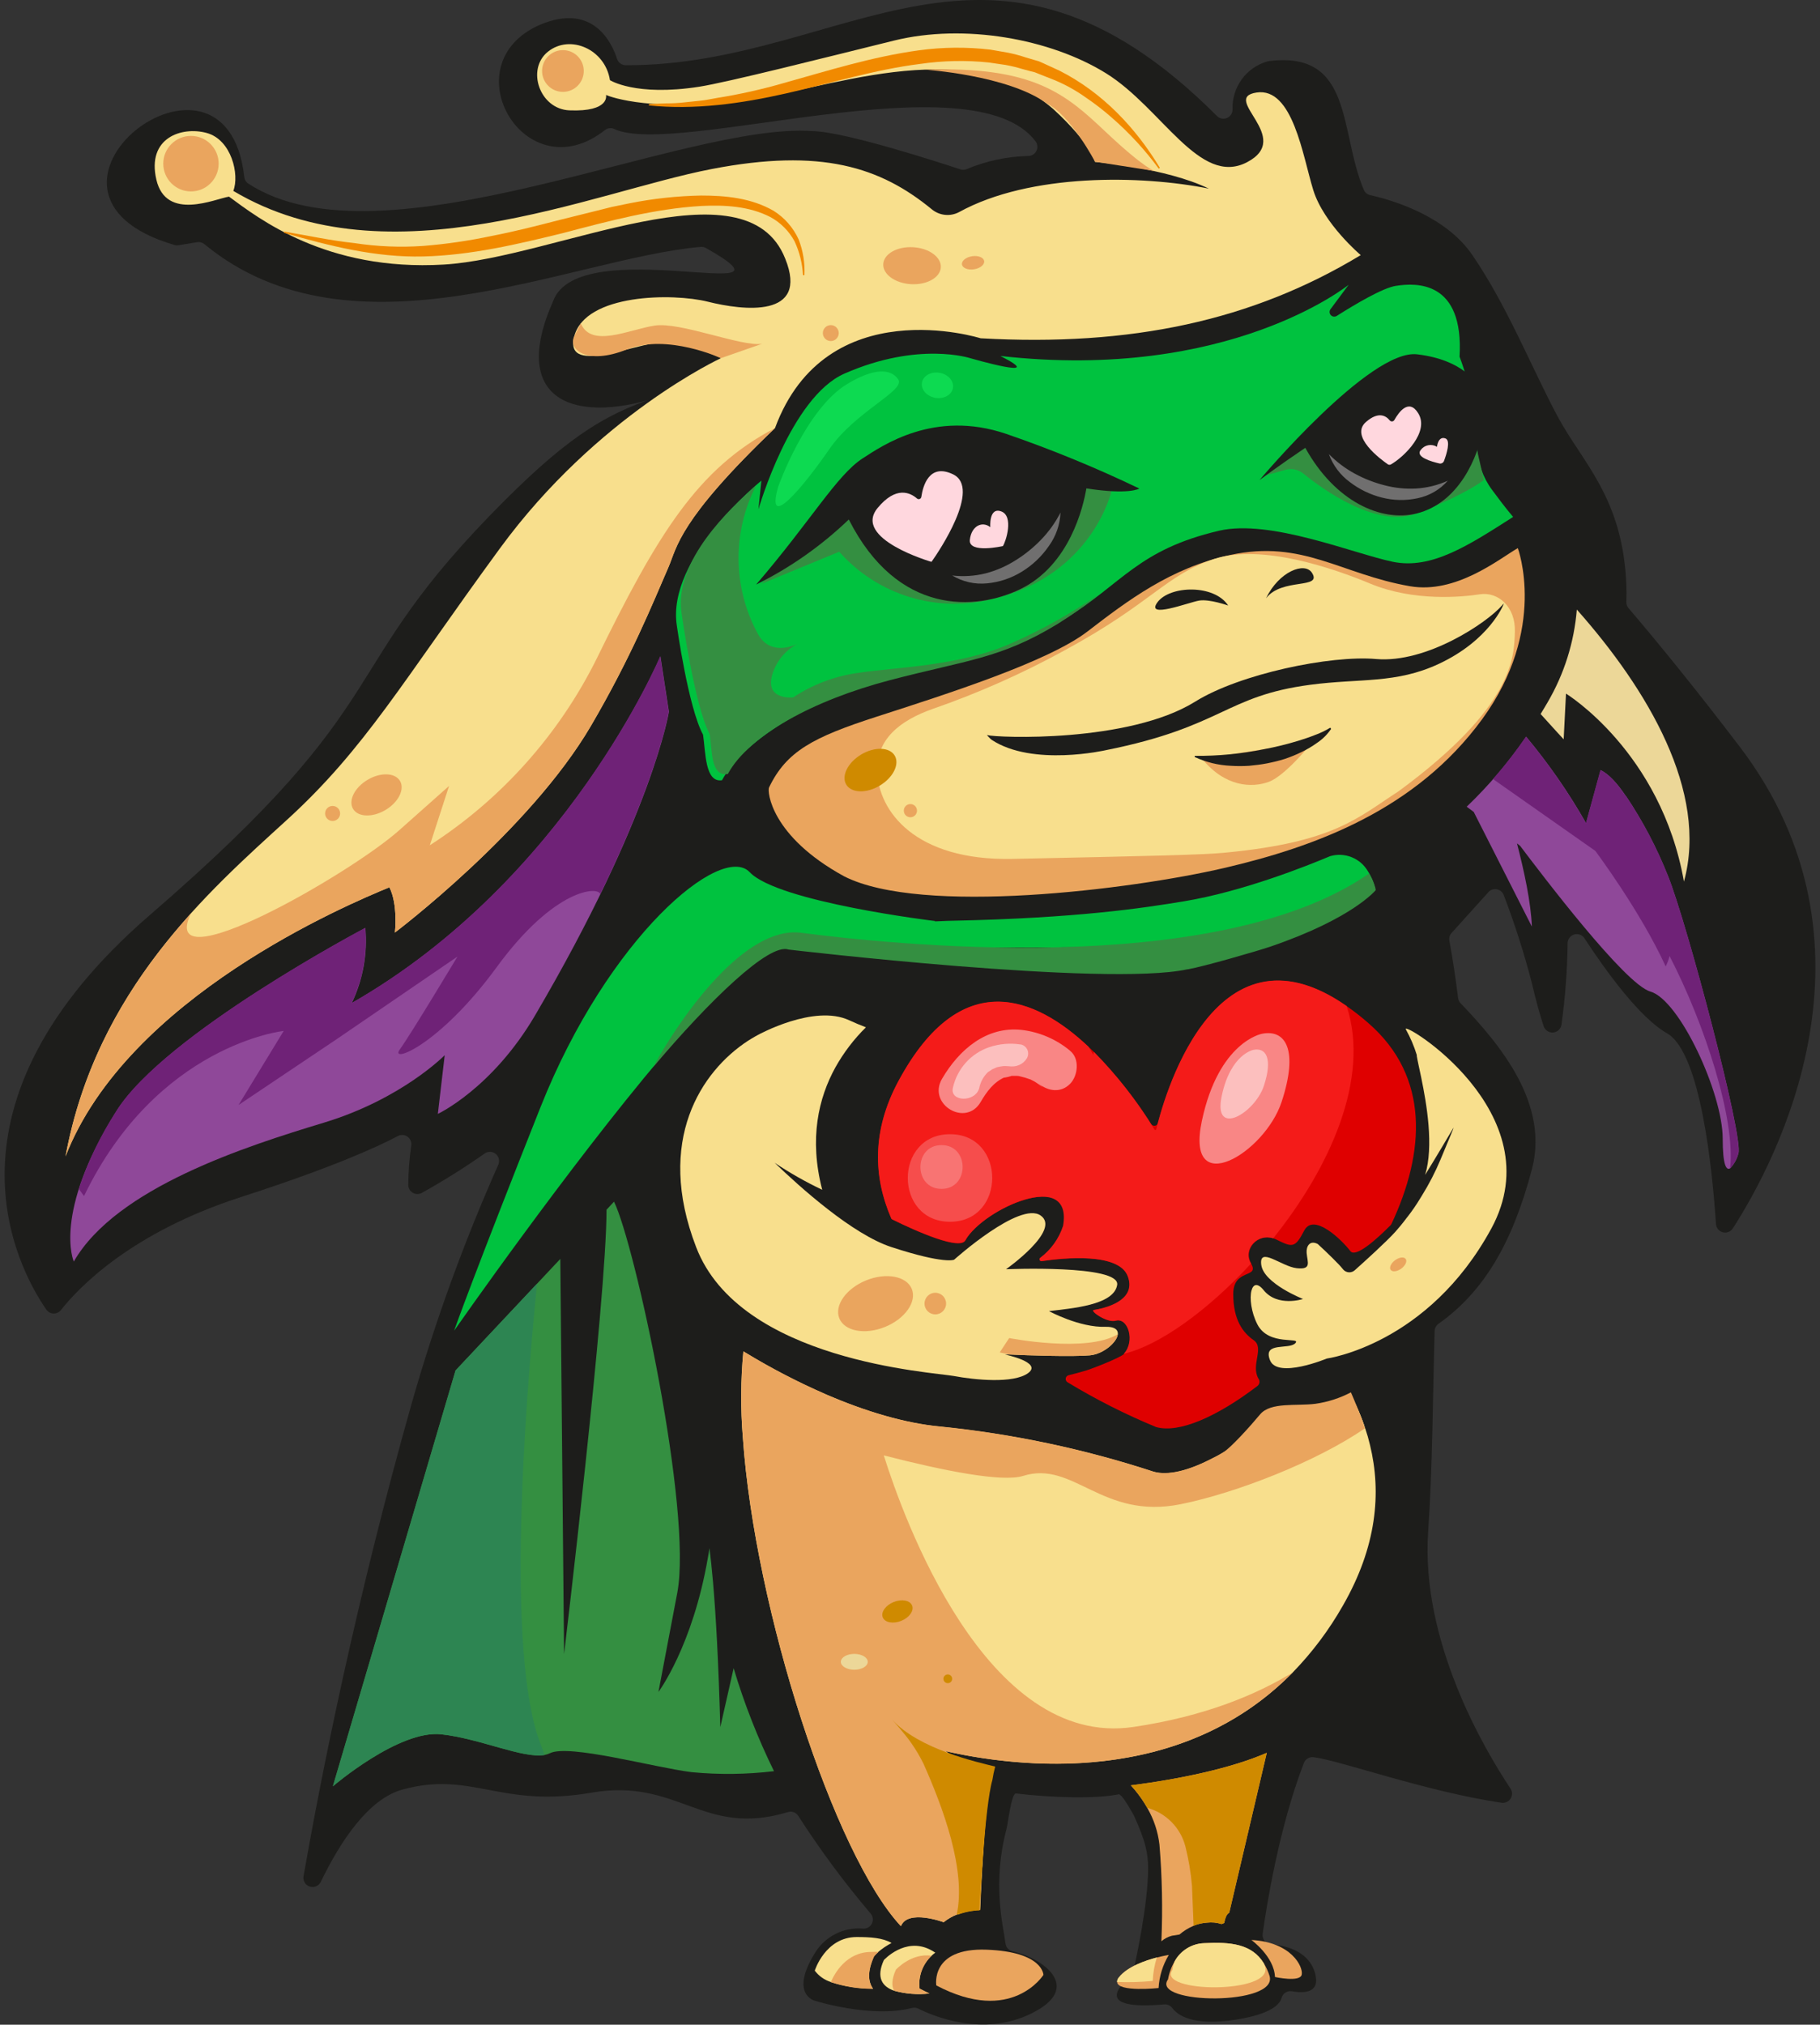 <svg width="196" height="218" viewBox="0 0 196 218" fill="none" xmlns="http://www.w3.org/2000/svg">
<rect x="0" y="0" width="196" height="218" fill="#333333" stroke="none"/>
<g clip-path="url(#clip0_10_432)">
<path d="M187.342 80.379C182.797 74.417 178.817 69.506 175.378 65.476C175.218 65.293 175.135 65.055 175.147 64.812C175.166 64.183 175.166 63.603 175.147 63.072C174.808 53.571 170.404 49.838 167.694 44.748C164.984 39.657 162.274 32.87 158.548 27.441C155.828 23.482 150.592 21.69 147.557 21.007C147.408 20.976 147.268 20.91 147.15 20.813C147.032 20.716 146.939 20.592 146.88 20.451C144.202 14.206 145.797 5.449 136.665 6.575C136.609 6.582 136.554 6.593 136.5 6.608C135.388 6.923 134.414 7.602 133.731 8.537C133.049 9.471 132.699 10.607 132.736 11.764C132.743 11.962 132.689 12.157 132.583 12.324C132.478 12.49 132.324 12.621 132.143 12.7C131.962 12.778 131.761 12.8 131.568 12.762C131.374 12.725 131.196 12.63 131.057 12.49C106.591 -12.018 91.163 7.112 67.389 7.023C67.179 7.022 66.975 6.954 66.806 6.83C66.637 6.705 66.511 6.53 66.448 6.33C65.883 4.582 63.855 0.255 58.148 2.668C48.442 6.91 56.549 20.776 65.145 14.008C65.282 13.899 65.447 13.829 65.621 13.807C65.795 13.784 65.972 13.81 66.133 13.881C72.72 17.006 104.793 6.198 111.531 15.233C111.637 15.381 111.7 15.555 111.713 15.736C111.727 15.918 111.69 16.099 111.606 16.261C111.523 16.422 111.397 16.557 111.241 16.651C111.086 16.745 110.908 16.795 110.726 16.793C108.436 16.849 106.176 17.335 104.064 18.226C103.847 18.306 103.609 18.306 103.391 18.226C101.396 17.566 90.999 14.164 87.479 14.116C73.684 13.122 41.163 29.147 26.742 19.772C26.619 19.691 26.516 19.582 26.44 19.455C26.364 19.327 26.318 19.184 26.305 19.037C24.338 1.57 -0.462 20.729 18.777 26.375C18.92 26.418 19.072 26.428 19.219 26.404L21.233 26.074C21.371 26.052 21.512 26.059 21.647 26.097C21.782 26.134 21.907 26.2 22.014 26.291C38.011 39.459 61.536 27.78 75.463 26.583C75.662 26.566 75.863 26.61 76.037 26.71C87.71 33.309 62.35 24.848 59.569 32.418C54.69 43.404 62.166 45.888 71.868 42.429C65.723 44.191 61.465 46.784 54.375 53.863C35.452 72.758 43.836 74.601 16.203 98.464C-7.599 118.999 1.9 136.537 4.987 141.001C5.075 141.128 5.191 141.232 5.327 141.306C5.463 141.38 5.614 141.42 5.769 141.424C5.923 141.428 6.076 141.396 6.216 141.33C6.356 141.264 6.478 141.165 6.572 141.043C8.454 138.649 14.1 132.71 25.971 128.878C35.635 125.763 40.556 123.529 42.857 122.313C43.017 122.229 43.198 122.191 43.378 122.203C43.559 122.215 43.732 122.277 43.88 122.381C44.028 122.485 44.145 122.628 44.218 122.793C44.29 122.959 44.316 123.142 44.292 123.321C44.089 124.726 43.98 126.144 43.968 127.563C43.965 127.736 44.008 127.906 44.092 128.057C44.175 128.207 44.297 128.333 44.445 128.422C44.593 128.511 44.761 128.559 44.933 128.562C45.105 128.566 45.275 128.523 45.426 128.44C47.753 127.145 50.012 125.729 52.192 124.198C52.368 124.074 52.58 124.011 52.796 124.019C53.011 124.027 53.218 124.106 53.385 124.242C53.551 124.379 53.669 124.566 53.719 124.776C53.77 124.986 53.751 125.207 53.664 125.405C49.98 133.688 46.878 142.219 44.382 150.936C38.265 172.551 34.557 191.357 32.685 202.023C32.647 202.256 32.693 202.496 32.816 202.698C32.939 202.9 33.131 203.051 33.355 203.124C33.58 203.197 33.824 203.187 34.042 203.095C34.26 203.004 34.438 202.837 34.543 202.626C36.656 198.257 39.676 193.671 43.365 192.676C50.818 190.64 53.867 194.712 63.691 193.016C73.101 191.389 75.688 197.884 84.863 195.104C85.064 195.042 85.28 195.048 85.478 195.12C85.676 195.192 85.845 195.327 85.959 195.504C88.323 199.18 90.927 202.694 93.756 206.024C93.883 206.17 93.964 206.35 93.989 206.542C94.014 206.734 93.983 206.93 93.898 207.104C93.813 207.278 93.679 207.423 93.512 207.521C93.345 207.619 93.153 207.665 92.96 207.655C91.927 207.56 90.887 207.761 89.963 208.233C89.038 208.705 88.265 209.429 87.733 210.322C85.023 214.734 87.733 215.413 87.733 215.413C87.733 215.413 93.812 217.336 98.197 216.2C98.433 216.136 98.684 216.161 98.903 216.271C100.291 216.973 105.824 219.414 111.108 216.77C116.805 213.942 112.147 210.766 109.028 210.092C108.836 210.046 108.662 209.942 108.53 209.795C108.398 209.648 108.314 209.463 108.289 209.267C108.021 207.278 106.84 202.777 108.397 196.918C108.525 196.447 108.92 193.044 109.414 193.1C113.371 193.572 118.066 193.694 120.508 193.185C120.842 193.308 121.364 194.156 122.056 195.372C122.094 195.438 122.131 195.518 122.164 195.589C123.312 198.144 123.642 199.435 123.642 201.16C123.642 204.997 122.362 210.879 122.028 212.354C121.976 212.571 121.853 212.765 121.68 212.905C120.692 213.692 117.69 216.483 125.373 215.813C125.541 215.798 125.711 215.826 125.865 215.896C126.019 215.965 126.153 216.073 126.253 216.209C126.78 216.935 128.403 218.198 133.127 217.449C136.792 216.869 137.832 215.851 138.025 215.092C138.09 214.859 138.24 214.658 138.446 214.53C138.651 214.402 138.897 214.355 139.135 214.399C140.462 214.635 142.259 214.593 141.596 212.373C140.881 209.988 138.302 209.446 136.867 209.337C136.734 209.326 136.605 209.287 136.488 209.224C136.37 209.161 136.266 209.075 136.183 208.97C136.1 208.866 136.039 208.745 136.004 208.616C135.968 208.487 135.96 208.353 135.978 208.22C136.392 205.251 137.728 196.791 140.42 189.815C140.499 189.611 140.644 189.44 140.831 189.328C141.019 189.216 141.238 189.17 141.455 189.198C144.306 189.537 153.424 192.869 161.71 194.104C161.894 194.13 162.082 194.103 162.252 194.026C162.422 193.949 162.567 193.826 162.67 193.67C162.773 193.514 162.829 193.332 162.833 193.146C162.838 192.959 162.789 192.775 162.693 192.615C159.795 188.265 152.996 176.689 153.801 164.901C154.271 158.124 154.304 150.224 154.497 143.301C154.503 143.148 154.544 142.998 154.617 142.864C154.691 142.73 154.795 142.615 154.92 142.528C159.875 139.021 162.919 133.695 164.98 125.876C166.815 118.886 161.686 112.589 157.296 108.022C157.15 107.87 157.056 107.676 157.028 107.466C156.76 105.34 156.445 103.224 156.087 101.278C156.061 101.13 156.068 100.979 156.11 100.835C156.152 100.691 156.226 100.559 156.327 100.448L160.265 96.084L160.34 95.994C160.46 95.883 160.606 95.804 160.764 95.763C160.922 95.722 161.087 95.72 161.246 95.758C161.404 95.796 161.551 95.873 161.673 95.982C161.795 96.09 161.888 96.227 161.945 96.381C163.127 99.472 164.135 102.627 164.965 105.831C165.436 107.871 165.878 109.38 166.245 110.501C166.317 110.713 166.458 110.894 166.645 111.015C166.833 111.136 167.055 111.19 167.277 111.168C167.499 111.146 167.707 111.05 167.867 110.894C168.028 110.739 168.131 110.534 168.16 110.313C168.563 107.415 168.783 104.495 168.819 101.57C168.818 101.357 168.886 101.149 169.012 100.978C169.138 100.806 169.316 100.68 169.52 100.619C169.723 100.557 169.941 100.562 170.141 100.634C170.341 100.706 170.513 100.841 170.63 101.018C172.931 104.539 176.563 109.564 179.532 111.26C183.164 113.343 184.411 125.994 184.797 131.786C184.811 131.994 184.889 132.192 185.022 132.352C185.154 132.513 185.334 132.627 185.535 132.679C185.736 132.731 185.949 132.719 186.142 132.643C186.336 132.567 186.5 132.432 186.613 132.258C191.393 124.844 203.57 101.688 187.342 80.379Z" fill="#1D1D1B"/>
<path d="M72.889 67.361C72.889 67.361 74.122 76.175 75.712 79.106C75.999 80.992 75.91 84.291 77.754 84.008C80.017 79.841 86.84 75.477 95.163 73.299C103.486 71.122 108.53 70.382 114.684 66.63C120.838 62.879 122.518 59.193 131.288 57.143C136.769 55.861 145.774 59.608 149.976 60.484C154.177 61.361 158.21 58.684 162.952 55.658C162.152 54.715 161.352 53.65 160.684 52.745C159.693 51.408 159.129 49.801 159.066 48.136C158.987 44.809 158.35 41.519 157.184 38.403C157.654 30.23 152.564 30.428 150.333 30.777C148.922 30.989 145.972 32.738 143.949 34.02C143.851 34.079 143.736 34.103 143.623 34.088C143.51 34.074 143.406 34.021 143.326 33.939C143.247 33.856 143.198 33.75 143.187 33.636C143.176 33.522 143.204 33.408 143.267 33.313L145.243 30.659C145.243 30.659 132.407 41.108 107.735 38.328C113.108 41.056 104.516 38.573 104.516 38.573C104.516 38.573 98.946 36.711 90.938 40.227C85.136 42.772 81.678 54.838 81.678 54.838L81.994 51.751C81.994 51.751 71.755 60.027 72.889 67.361Z" fill="#00C23F"/>
<path d="M82.817 84.791C84.699 80.883 87.555 79.38 94.396 77.169C101.957 74.728 112.858 71.259 117.116 67.988C121.374 64.717 126.056 61.14 132.487 59.754C140.293 58.067 144.41 61.833 151.848 63.119C156.789 63.972 161.385 60.225 163.456 59.014C163.456 59.014 166.716 67.719 159.612 77.443C152.507 87.166 141.733 91.158 131.782 93.468C121.831 95.777 99.251 98.6 90.909 94.354C83.005 90.037 82.615 85.201 82.817 84.791Z" fill="#EAA55E"/>
<path d="M100.423 76.335C97.007 77.551 94.306 79.54 94.476 83.169C94.65 87.284 98.48 92.695 109.033 92.478C124.23 92.157 129.439 92.049 132.003 91.799C143.737 90.672 146.221 88.028 150.611 85.2C163.041 76.071 163.056 70.75 163.14 68.025C163.225 65.301 161.305 63.689 159.376 63.986C157.447 64.283 152.267 64.792 147.548 62.832C143.68 61.224 135.889 58.495 130.728 60.192C125.566 61.889 124.051 64.938 114.646 70.024C110.09 72.524 105.333 74.635 100.423 76.335V76.335Z" fill="#F8DF8D"/>
<path d="M65.686 8.63C65.169 5.293 61.391 3.662 59.014 5.561C56.639 7.461 58.125 11.755 61.325 11.882C65.738 12.061 65.263 10.223 65.263 10.223C65.263 10.223 69.158 12.004 79.001 10.958C88.844 9.912 103.632 3.233 113.423 11.736C117.526 15.506 117.921 17.434 117.921 17.434C117.921 17.434 125.548 18.07 130.182 20.309C122.913 18.848 110.934 18.627 103.288 22.835C102.82 23.084 102.288 23.188 101.76 23.131C101.233 23.075 100.735 22.862 100.329 22.52C94.805 17.99 88.435 15.921 76.649 18.198C63.823 20.658 41.912 30.541 25.125 20.554C25.807 18.824 24.941 15.044 22.255 14.314C19.568 13.583 15.79 14.832 16.839 19.343C17.888 23.853 23.177 21.402 24.663 21.172C27.835 23.495 35.123 29.231 47.788 28.486C59.725 27.789 80.338 17.146 84.562 27.85C87.178 34.317 79.989 33.426 76.225 32.483C72.461 31.541 63.051 31.607 61.842 36.212C60.633 40.816 69.398 36.405 72.226 36.824C74.104 37.144 75.928 37.73 77.641 38.563C77.641 38.563 64.341 44.691 53.834 59.047C43.328 73.403 39.343 80.572 30.907 88.269C22.471 95.966 10.379 106.528 7.057 124.509C13.724 107.357 37.456 97.375 41.935 95.532C42.876 97.389 42.528 100.405 42.528 100.405C42.528 100.405 57.01 89.475 63.644 78.14C67.973 70.74 70.269 65.019 71.991 61.055C72.904 58.948 73.04 56.045 83.462 46.09C88.985 31.168 105.608 36.423 105.608 36.423C121.77 37.333 134.854 34.538 146.541 27.468C146.541 27.468 142.566 24.117 141.432 20.474C140.298 16.831 139.239 9.36 135.315 9.964C131.391 10.567 139.385 14.818 134.285 17.472C129.185 20.125 125.129 11.627 119.116 7.894C113.103 4.162 103.82 2.507 96.278 4.369C88.736 6.231 78.31 8.87 75.28 9.341C68.434 10.402 65.686 8.63 65.686 8.63Z" fill="#F8DF8D"/>
<path d="M7.947 135.83C12.529 127.869 26.512 123.41 34.887 120.875C43.262 118.339 47.892 113.612 47.892 113.612L47.153 119.932C47.153 119.932 52.992 117.212 57.617 109.337C70.292 87.746 72.038 76.627 72.038 76.627L71.12 70.66C71.12 70.66 60.995 94.787 37.88 108.003C39.09 105.488 39.595 102.691 39.343 99.91C39.343 99.91 17.7 111.321 12.524 119.663C5.622 130.655 7.947 135.83 7.947 135.83Z" fill="#8F4899"/>
<path d="M136.346 64.415C137.729 61.526 140.514 60.456 141.291 61.677C142.429 63.473 138.039 62.176 136.346 64.415Z" fill="#1D1D1B"/>
<path d="M132.266 65.198C130.765 62.888 125.976 63.03 124.644 64.854C123.313 66.678 128.018 64.854 129.133 64.665C130.248 64.477 132.266 65.198 132.266 65.198Z" fill="#1D1D1B"/>
<path d="M82.022 62.851L90.378 59.405C92.417 61.711 95.055 63.404 97.999 64.296C100.942 65.187 104.075 65.242 107.048 64.453C117.695 61.856 119.69 52.887 119.69 52.887L108.807 47.302L95.257 49.399L89.201 55.055L82.022 62.851Z" fill="#348F41"/>
<path d="M122.701 52.604C118.032 50.36 113.236 48.391 108.337 46.708C100.602 44.087 95.026 47.981 92.909 49.347C90.114 51.153 87.334 56.073 81.429 62.94C85.093 61.129 88.459 58.765 91.408 55.932C96.683 66.334 105.109 65.726 109.847 63.449C115.215 60.867 116.669 54.518 116.994 52.585C121.609 53.306 122.701 52.604 122.701 52.604Z" fill="#1D1D1B"/>
<path d="M102.545 61.964C103.75 62.104 104.971 62.026 106.149 61.733C107.279 61.437 108.356 60.968 109.344 60.343C110.346 59.725 111.268 58.984 112.087 58.137C112.939 57.265 113.654 56.269 114.209 55.182C114.154 56.497 113.709 57.766 112.929 58.825C112.173 59.916 111.201 60.839 110.073 61.535C108.934 62.246 107.645 62.682 106.309 62.808C104.996 62.941 103.676 62.645 102.545 61.964V61.964Z" fill="#706F6F"/>
<path d="M118.34 63.996C115.42 66.003 112.324 67.738 109.09 69.18C103.364 71.787 96.302 71.82 92.208 72.48C89.784 72.841 87.468 73.731 85.424 75.086C85.424 75.086 82.497 75.416 83.113 72.838C83.302 72.094 83.645 71.398 84.119 70.794C84.593 70.191 85.188 69.694 85.866 69.336C85.287 69.609 82.888 70.547 81.631 68.275C80.29 65.825 79.571 63.081 79.538 60.286C79.505 57.492 80.159 54.732 81.443 52.251C78.648 54.701 72.532 60.409 73.402 66.046C73.402 66.046 74.814 76.104 76.428 79.036C76.715 80.921 76.531 83.626 78.38 83.339C80.643 79.172 87.555 75.406 95.859 73.229C104.164 71.052 107.749 70.929 113.903 67.177C115.447 66.211 116.929 65.149 118.34 63.996V63.996Z" fill="#348F41"/>
<path d="M101.32 28.785C101.383 27.686 100.046 26.715 98.334 26.617C96.621 26.518 95.182 27.33 95.12 28.429C95.057 29.528 96.394 30.499 98.106 30.597C99.818 30.696 101.257 29.884 101.32 28.785Z" fill="#EAA55E"/>
<path d="M41.511 87.212C42.908 86.382 43.609 84.982 43.078 84.084C42.547 83.186 40.983 83.131 39.587 83.961C38.19 84.791 37.489 86.191 38.02 87.089C38.551 87.987 40.114 88.042 41.511 87.212Z" fill="#EAA55E"/>
<path d="M94.74 84.59C96.182 83.729 96.905 82.281 96.354 81.355C95.803 80.429 94.188 80.376 92.746 81.237C91.304 82.098 90.581 83.546 91.132 84.472C91.683 85.398 93.298 85.451 94.74 84.59Z" fill="#CF8A00"/>
<path d="M104.9 28.994C105.56 28.892 106.046 28.494 105.986 28.106C105.926 27.718 105.343 27.486 104.683 27.588C104.023 27.69 103.536 28.088 103.596 28.476C103.656 28.865 104.24 29.097 104.9 28.994Z" fill="#EAA55E"/>
<path d="M89.47 36.721C89.943 36.721 90.326 36.336 90.326 35.863C90.326 35.389 89.943 35.005 89.47 35.005C88.997 35.005 88.614 35.389 88.614 35.863C88.614 36.336 88.997 36.721 89.47 36.721Z" fill="#EAA55E"/>
<path d="M35.819 88.396C36.266 88.396 36.628 88.033 36.628 87.586C36.628 87.138 36.266 86.775 35.819 86.775C35.372 86.775 35.01 87.138 35.01 87.586C35.01 88.033 35.372 88.396 35.819 88.396Z" fill="#EAA55E"/>
<path d="M98.042 87.996C98.435 87.996 98.753 87.677 98.753 87.284C98.753 86.891 98.435 86.572 98.042 86.572C97.65 86.572 97.332 86.891 97.332 87.284C97.332 87.677 97.65 87.996 98.042 87.996Z" fill="#EAA55E"/>
<path d="M64.246 70.943C60.173 79.13 53.968 86.064 46.288 91.012L48.362 84.621L42.989 89.395C37.626 94.17 16.848 106.043 20.561 98.351C14.656 104.911 9.137 113.258 7.057 124.514C13.724 107.362 37.456 97.38 41.935 95.537C42.876 97.394 42.528 100.41 42.528 100.41C42.528 100.41 57.01 89.48 63.644 78.145C67.973 70.745 70.269 65.023 71.991 61.06C72.904 58.953 73.04 56.05 83.462 46.095C75.138 50.436 70.838 57.464 64.246 70.943Z" fill="#EAA55E"/>
<path d="M91.276 41.321C94.1 39.629 95.916 39.652 96.734 40.849C97.553 42.047 92.123 44.29 89.338 48.325C86.553 52.359 82.37 57.421 83.81 52.392C83.81 52.392 86.783 43.988 91.276 41.321Z" fill="#0DDA51"/>
<path d="M20.565 20.611C22.213 20.611 23.548 19.273 23.548 17.622C23.548 15.972 22.213 14.634 20.565 14.634C18.918 14.634 17.582 15.972 17.582 17.622C17.582 19.273 18.918 20.611 20.565 20.611Z" fill="#EAA55E"/>
<path d="M60.623 9.893C61.863 9.893 62.868 8.886 62.868 7.645C62.868 6.403 61.863 5.396 60.623 5.396C59.384 5.396 58.379 6.403 58.379 7.645C58.379 8.886 59.384 9.893 60.623 9.893Z" fill="#EAA55E"/>
<path d="M102.624 41.777C102.753 41.034 102.111 40.3 101.189 40.139C100.268 39.979 99.416 40.451 99.287 41.195C99.157 41.939 99.8 42.672 100.721 42.833C101.643 42.993 102.495 42.521 102.624 41.777Z" fill="#0DDA51"/>
<path d="M135.993 51.27L138.43 50.587C138.757 50.495 139.102 50.482 139.435 50.55C139.768 50.618 140.08 50.765 140.345 50.978C142.471 52.708 148.291 56.926 152.578 55.276C157.904 53.221 159.805 51.68 159.805 51.68L158.798 47.297L144.311 43.786L139.296 48.391L135.993 51.27Z" fill="#348F41"/>
<path d="M158.868 43.442C159.183 43.597 159.367 43.71 159.367 43.71L159.005 41.354C159.005 41.354 157.701 38.761 152.615 38.149C147.529 37.536 135.64 51.69 135.64 51.69C135.64 51.69 137.771 50.101 140.57 48.216C143.779 54.018 148.752 56.229 152.563 55.286C157.099 54.155 159.193 49.234 159.729 46.043C159.51 45.155 159.222 44.285 158.868 43.442V43.442Z" fill="#1D1D1B"/>
<path d="M155.914 51.761C155.063 52.728 153.919 53.39 152.658 53.646C151.386 53.92 150.069 53.895 148.809 53.571C147.559 53.255 146.387 52.688 145.365 51.902C144.332 51.147 143.547 50.1 143.111 48.895C143.941 49.74 144.893 50.455 145.934 51.016C146.943 51.559 148.014 51.976 149.124 52.255C150.221 52.544 151.356 52.66 152.488 52.6C153.671 52.53 154.832 52.246 155.914 51.761V51.761Z" fill="#706F6F"/>
<path d="M71.097 70.66C71.097 70.66 60.972 94.787 37.856 108.003C39.066 105.488 39.572 102.691 39.319 99.91C39.319 99.91 17.676 111.321 12.501 119.663C10.818 122.264 9.468 125.067 8.483 128.006L9.048 128.779C16.933 112.452 30.554 110.996 30.554 110.996L25.689 118.975L36.28 111.872L49.266 102.993C49.266 102.993 44.212 111.411 43.06 112.989C41.907 114.568 47.261 112.655 53.505 104.115C59.748 95.574 64.486 95.409 64.632 96.281C70.965 83.282 72.014 76.627 72.014 76.627L71.097 70.66Z" fill="#6F2277"/>
<path d="M62.543 34.816C63.682 37.508 67.719 35.486 70.49 35.057C73.261 34.628 79.867 37.361 82.064 37.017L77.641 38.563C77.641 38.563 71.84 35.882 67.521 37.621C63.202 39.36 61.136 37.621 61.842 36.207L62.543 34.816Z" fill="#EAA55E"/>
<path d="M99.571 7.499C111.334 7.098 114.754 10.124 119.045 14.172C123.336 18.221 124.362 18.414 124.362 18.414L117.921 17.41C117.921 17.41 115.356 12.48 112.745 11.146C108.501 8.069 99.571 7.499 99.571 7.499Z" fill="#EAA55E"/>
<path d="M129.462 81.704C131.923 84.725 134.798 84.852 136.633 84.183C138.467 83.513 141.37 79.856 141.37 79.856L129.462 81.704Z" fill="#EAA55E"/>
<path d="M30.629 24.937C33.151 25.362 35.635 25.908 38.157 26.172C40.615 26.549 43.106 26.652 45.586 26.479C48.062 26.281 50.521 25.922 52.95 25.404C55.401 24.933 57.847 24.306 60.294 23.674L63.997 22.755L65.879 22.284L67.761 21.897C70.312 21.384 72.904 21.102 75.505 21.054C78.112 21.054 80.888 21.303 83.32 22.703C84.492 23.442 85.424 24.507 86.002 25.767C86.483 26.996 86.696 28.314 86.628 29.632H86.477C86.41 28.369 86.102 27.13 85.569 25.984C84.969 24.873 84.059 23.962 82.949 23.363C80.695 22.204 78.07 22.053 75.557 22.175C70.485 22.468 65.55 23.802 60.638 25.093C55.707 26.304 50.71 27.487 45.582 27.614C40.453 27.742 35.442 26.469 30.573 25.065L30.629 24.937Z" fill="#F18A00"/>
<path d="M69.911 11.203L71.77 11.128C72.384 11.132 72.998 11.1 73.609 11.033L75.435 10.84C76.042 10.788 76.644 10.637 77.242 10.543C79.656 10.158 82.044 9.624 84.393 8.945C89.098 7.635 93.864 6.118 98.946 5.42C101.504 5.069 104.097 5.044 106.662 5.345L108.581 5.679C109.218 5.81 109.847 5.978 110.463 6.184L111.404 6.462L111.875 6.598L112.322 6.796L114.091 7.607C118.749 9.964 122.329 13.791 124.912 18.075L124.79 18.16C123.326 16.165 121.647 14.338 119.784 12.711C118.859 11.893 117.881 11.135 116.857 10.444C115.85 9.734 114.77 9.133 113.635 8.653L111.88 7.96L111.451 7.786L110.981 7.668L110.092 7.428C109.503 7.248 108.905 7.104 108.299 6.994L106.469 6.726C104.016 6.473 101.541 6.526 99.101 6.881C94.198 7.494 89.446 8.978 84.619 10.067C79.792 11.156 74.814 11.863 69.859 11.349L69.911 11.203Z" fill="#F18A00"/>
<path d="M128.657 81.383C131.171 81.407 133.68 81.165 136.143 80.662C137.377 80.43 138.597 80.131 139.799 79.766C140.396 79.582 140.994 79.385 141.573 79.154C142.161 78.945 142.726 78.675 143.257 78.348L143.351 78.48C142.961 79.056 142.466 79.553 141.893 79.945C141.352 80.338 140.777 80.68 140.175 80.968C139.583 81.259 138.971 81.509 138.345 81.718C137.719 81.916 137.084 82.066 136.463 82.189C135.842 82.311 135.169 82.392 134.515 82.453C133.86 82.495 133.203 82.495 132.549 82.453C131.206 82.394 129.887 82.074 128.667 81.51L128.657 81.383Z" fill="#1D1D1B"/>
<path d="M169.812 65.631C169.525 69.159 168.448 72.576 166.66 75.628C166.41 76.062 166.161 76.467 165.912 76.877C167.427 78.564 168.396 79.601 168.396 79.601L168.645 74.681C168.645 74.681 178.879 80.93 181.349 94.919C184.002 85.248 177.429 74.219 169.812 65.631Z" fill="#ECD798"/>
<path d="M100.305 60.494C100.305 60.494 91.766 58.029 94.514 54.692C96.508 52.279 98.042 53.056 98.748 53.669C98.786 53.704 98.833 53.728 98.883 53.738C98.934 53.748 98.986 53.744 99.034 53.727C99.083 53.709 99.126 53.679 99.158 53.639C99.191 53.599 99.212 53.551 99.219 53.499C99.397 52.293 100.075 49.842 102.634 51.068C105.735 52.552 101.053 59.448 100.39 60.39L100.305 60.494Z" fill="#FFD7DE"/>
<path d="M108.003 58.797C108.003 58.797 104.276 59.646 104.446 58.119C104.615 56.592 105.801 56.083 106.648 56.761C106.648 56.761 106.478 54.556 107.833 55.065C109.188 55.574 108.342 58.288 108.003 58.797Z" fill="#FFD7DE"/>
<path d="M149.802 49.998C149.751 50.029 149.694 50.045 149.635 50.045C149.576 50.045 149.518 50.029 149.468 49.998C148.677 49.451 145.318 46.967 147.115 45.426C148.475 44.243 149.284 44.79 149.66 45.261C149.692 45.3 149.732 45.33 149.778 45.35C149.824 45.369 149.874 45.377 149.923 45.373C149.973 45.369 150.021 45.353 150.063 45.326C150.105 45.299 150.139 45.262 150.164 45.219C150.634 44.38 151.721 42.862 152.728 44.488C153.984 46.505 151.208 49.192 149.802 49.998Z" fill="#FFD7DE"/>
<path d="M155.509 49.63C155.472 49.728 155.4 49.81 155.307 49.859C155.215 49.909 155.107 49.923 155.005 49.899C154.196 49.715 152.38 49.206 153.001 48.447C153.197 48.181 153.486 47.999 153.81 47.936C154.134 47.873 154.47 47.934 154.751 48.108C154.751 48.108 154.864 46.92 155.655 47.203C156.262 47.419 155.768 48.937 155.509 49.63Z" fill="#FFD7DE"/>
<path d="M106.803 79.662C106.763 79.639 106.727 79.611 106.695 79.578C106.572 79.455 106.267 79.144 106.281 79.144C107.382 79.441 121.553 80.006 128.724 75.538C133.513 72.555 143.309 70.523 148.202 70.957C153.651 71.428 160.172 67.026 161.752 65.188C161.969 64.938 161.955 64.948 161.912 65.08C161.912 65.113 160.402 68.921 154.977 71.466C150.343 73.639 146.508 73.017 141.116 73.728C131.909 74.944 131.749 78.234 119.097 80.77C119.097 80.77 111.226 82.575 106.803 79.662Z" fill="#1D1D1B"/>
<path d="M90.345 188.919L89.404 189.023C89.715 188.968 90.029 188.934 90.345 188.919V188.919Z" fill="#348F41"/>
<path d="M125.331 142.961L125.435 143.263C125.394 143.164 125.36 143.063 125.331 142.961V142.961Z" fill="#EAA55E"/>
<path d="M147.364 110.157C146.623 109.505 145.845 108.896 145.035 108.332C131.461 98.873 125.858 116.543 124.71 120.912C124.689 120.988 124.646 121.057 124.587 121.11C124.528 121.162 124.455 121.196 124.377 121.208C124.299 121.22 124.219 121.209 124.147 121.177C124.075 121.144 124.014 121.092 123.971 121.025C122.204 118.235 120.146 115.64 117.831 113.286L117.215 112.697C111.569 107.376 103.532 103.902 96.785 116.373C93.887 121.732 94.057 126.69 95.962 131.135C96 131.221 96.067 131.291 96.15 131.333C98.926 132.69 103.434 134.665 103.979 133.539C105.541 130.32 115.742 125.71 114.664 131.861V131.917C114.134 133.31 113.23 134.53 112.053 135.443C112.018 135.468 111.993 135.504 111.981 135.545C111.968 135.586 111.97 135.63 111.986 135.67C112.002 135.71 112.03 135.744 112.067 135.766C112.104 135.788 112.147 135.797 112.19 135.792C114.631 135.433 120.513 134.849 121.477 137.437C122.334 139.732 119.896 140.736 117.812 141.061C117.393 141.127 119.2 142.475 120.165 142.206C121.534 141.829 122.301 144.455 121.044 145.784C120.682 146.175 117.215 147.546 116.593 147.669C116.123 147.801 115.652 147.933 115.083 148.07C115.003 148.089 114.931 148.131 114.875 148.192C114.819 148.252 114.783 148.328 114.77 148.409C114.757 148.491 114.769 148.574 114.804 148.649C114.839 148.723 114.895 148.786 114.966 148.828C118.017 150.678 121.205 152.29 124.503 153.65C126.977 154.352 131.09 152.528 135.446 149.205C135.553 149.109 135.62 148.975 135.634 148.831C135.648 148.687 135.608 148.543 135.522 148.428C134.675 146.957 136.199 145.129 135.013 144.299C133.828 143.469 132.812 142.093 132.812 139.322C132.812 136.55 135.635 137.663 134.75 136.079V136.041C133.837 134.486 135.475 132.775 137.14 133.331C137.23 133.361 137.318 133.398 137.404 133.44C139.154 134.288 139.436 134.458 140.452 132.497C141.469 130.536 144.518 133.515 145.421 134.703C145.99 135.457 148.216 133.468 149.764 131.908C149.797 131.875 149.824 131.837 149.844 131.795C153.471 124.084 154.003 115.93 147.364 110.157Z" fill="#DF0000"/>
<path d="M137.127 133.313C137.115 133.32 137.102 133.323 137.089 133.323C137.076 133.323 137.063 133.32 137.051 133.313C135.4 132.804 133.8 134.496 134.699 136.037V136.075C130.032 141.142 124.818 144.87 121.017 145.765C122.273 144.436 121.487 141.811 120.137 142.188C119.196 142.452 117.314 141.118 117.784 141.043C119.873 140.703 122.297 139.685 121.45 137.418C120.509 134.845 114.609 135.415 112.167 135.773C112.123 135.781 112.078 135.773 112.039 135.751C112 135.729 111.97 135.694 111.954 135.653C111.938 135.611 111.937 135.565 111.951 135.523C111.964 135.48 111.993 135.444 112.03 135.42C113.178 134.555 114.033 133.36 114.482 131.993C115.583 125.796 106.013 130.085 103.966 133.521C103.321 134.609 98.79 132.62 96.038 131.263C96.02 131.254 96.005 131.239 95.996 131.22C94.048 126.752 93.85 121.756 96.772 116.355C103.51 103.898 111.517 107.353 117.182 112.665L117.215 112.702C117.563 113.254 117.747 113.574 117.747 113.574C117.747 113.574 117.747 113.466 117.817 113.268C120.3 115.791 122.485 118.592 124.329 121.615C124.339 121.634 124.355 121.649 124.375 121.658C124.394 121.668 124.416 121.671 124.437 121.667C124.459 121.664 124.478 121.654 124.493 121.638C124.508 121.623 124.519 121.603 124.522 121.582C125.124 119.023 130.526 98.256 144.984 108.291C145.009 108.308 145.027 108.333 145.036 108.361C147.572 116.124 143.201 125.744 137.127 133.313Z" fill="#F41B19"/>
<path opacity="0.47" d="M115.239 113.131C113.747 111.888 111.926 111.108 109.998 110.887C106.234 110.492 103.298 112.994 101.453 116.147C99.844 118.891 103.999 121.398 105.603 118.66C106.257 117.538 107.015 116.51 108.177 116.001C107.918 116.114 109.32 115.794 108.807 115.836C109.028 115.836 109.245 115.836 109.466 115.836C109.609 115.84 109.752 115.851 109.894 115.869C109.635 115.832 109.593 115.827 109.767 115.869C110.176 115.959 110.579 116.077 110.972 116.223C111.442 116.388 110.581 116.001 111.023 116.246C111.155 116.322 111.296 116.383 111.428 116.459C111.743 116.638 112.877 117.505 111.861 116.675C112.882 117.505 114.265 117.708 115.258 116.675C116.091 115.813 116.288 113.989 115.258 113.155L115.239 113.131Z" fill="white"/>
<path opacity="0.47" d="M109.913 112.457C108.775 112.283 107.612 112.385 106.521 112.754C105.559 113.084 104.697 113.654 104.016 114.41C103.335 115.166 102.858 116.084 102.63 117.076C102.216 118.646 105.029 118.73 105.453 117.161C105.587 116.485 105.93 115.869 106.431 115.398C106.304 115.507 107.043 115.031 106.761 115.172C106.883 115.111 107.005 115.064 107.132 115.007L107.377 114.922C107.227 114.965 107.198 114.974 107.307 114.922C107.556 114.866 107.777 114.818 108.055 114.785C108.332 114.752 107.791 114.785 108.088 114.785H108.356C108.568 114.785 109.367 114.884 108.643 114.785C109.009 114.861 109.389 114.824 109.734 114.679C110.079 114.533 110.371 114.286 110.572 113.97C110.658 113.833 110.71 113.677 110.723 113.515C110.735 113.354 110.709 113.191 110.646 113.042C110.582 112.893 110.484 112.762 110.359 112.659C110.234 112.556 110.086 112.485 109.927 112.452L109.913 112.457Z" fill="white"/>
<g opacity="0.47">
<path opacity="0.47" d="M102.31 131.546C108.365 131.546 108.375 122.119 102.31 122.119C96.245 122.119 96.245 131.546 102.31 131.546Z" fill="white"/>
</g>
<g opacity="0.47">
<path opacity="0.47" d="M101.397 128.006C104.422 128.006 104.427 123.293 101.397 123.293C98.367 123.293 98.362 128.006 101.397 128.006Z" fill="white"/>
</g>
<path opacity="0.47" d="M135.899 111.307C135.899 111.307 131.241 112.137 129.429 120.701C127.618 129.265 136.186 124.212 138.021 118.636C139.856 113.061 138.472 110.789 135.899 111.307Z" fill="white"/>
<path opacity="0.47" d="M134.986 113.037C134.986 113.037 132.525 113.475 131.57 118.005C130.615 122.534 135.137 119.862 136.11 116.911C137.084 113.961 136.346 112.764 134.986 113.037Z" fill="white"/>
<path d="M120.382 143.522C120.388 143.567 120.388 143.613 120.382 143.659C120.292 144.516 118.843 145.789 117.385 145.926C115.503 146.1 110.501 145.926 108.807 145.841H108.751H108.238C108.238 145.841 112.303 146.68 110.722 147.839C109.141 148.999 104.963 148.574 102.724 148.155C100.484 147.736 79.669 146.576 74.964 134.265C70.542 122.784 75.543 115.332 80.544 112.066C80.822 111.887 81.104 111.722 81.377 111.566L81.627 111.43C81.627 111.43 87.663 108.083 91.451 109.851C92.058 110.134 92.665 110.383 93.253 110.61C91.956 111.888 90.847 113.345 89.959 114.936C88.162 118.198 87.108 122.572 88.548 128.105C86.771 127.262 85.059 126.29 83.424 125.197C86.186 127.855 91.794 132.889 95.977 134.265C101.736 136.15 102.752 135.632 102.752 135.632C102.752 135.632 109.81 129.297 112.068 130.872C114.326 132.446 108.342 136.659 108.342 136.659C108.342 136.659 120.65 136.136 120.311 138.342C119.972 140.548 115.343 140.868 112.971 141.17C112.971 141.17 116.265 142.961 119.088 142.857C119.972 142.838 120.349 143.126 120.382 143.522Z" fill="#F8DF8D"/>
<path d="M95.303 142.873C97.459 142 98.754 140.17 98.195 138.784C97.637 137.399 95.436 136.984 93.279 137.856C91.123 138.729 89.828 140.56 90.387 141.945C90.945 143.33 93.146 143.746 95.303 142.873Z" fill="#EAA55E"/>
<path d="M100.724 141.519C101.366 141.519 101.886 140.998 101.886 140.355C101.886 139.712 101.366 139.19 100.724 139.19C100.082 139.19 99.562 139.712 99.562 140.355C99.562 140.998 100.082 141.519 100.724 141.519Z" fill="#EAA55E"/>
<path d="M120.372 143.659C120.283 144.516 118.834 145.789 117.375 145.926C115.493 146.1 110.492 145.926 108.798 145.841H108.742L107.664 145.615L108.68 144.069C108.68 144.069 116.989 145.7 120.372 143.659Z" fill="#EAA55E"/>
<path d="M136.421 188.726L136.35 189.032L133.32 201.937L132.379 205.943C132.055 206.09 131.909 206.679 131.843 207.046L131.551 207.164C131.045 206.997 130.509 206.944 129.98 207.009C129.484 207.041 128.998 207.156 128.54 207.348C127.987 207.583 127.473 207.901 127.016 208.291L126.211 208.418C125.791 208.527 125.401 208.732 125.072 209.016C125.222 205.55 125.153 202.077 124.865 198.619C124.705 197.223 124.258 195.875 123.553 194.66C123.162 193.968 122.708 193.313 122.198 192.704C122.057 192.534 121.915 192.374 121.784 192.233C127.016 191.563 132.615 190.39 136.421 188.726Z" fill="#EAA55E"/>
<path d="M106.794 191.559C106.356 193.105 106.031 197.097 105.82 200.599C105.82 200.811 105.791 201.023 105.782 201.23C105.674 203.031 105.603 204.648 105.561 205.661C104.728 205.701 103.906 205.87 103.124 206.16C102.357 200.278 102.724 189.193 102.724 189.193C104.011 190.096 105.372 190.888 106.794 191.559V191.559Z" fill="#CF8A00"/>
<path d="M96.014 209.201C95.512 209.464 95.039 209.78 94.603 210.143C94.436 210.29 94.279 210.448 94.132 210.615C93.403 212.212 93.46 213.339 94.015 214.121C92.47 214.125 90.934 213.881 89.465 213.4C88.78 213.18 88.178 212.754 87.743 212.179C87.743 212.179 88.872 208.56 92.26 208.56C93.766 208.564 95.055 208.64 96.014 209.201Z" fill="#F8DF8D"/>
<path d="M94.612 210.162C94.446 210.309 94.289 210.466 94.142 210.633C93.413 212.231 93.469 213.357 94.024 214.14C92.479 214.143 90.943 213.9 89.475 213.419C89.86 212.504 91.126 210.162 93.85 210.162C94.1 210.148 94.358 210.152 94.612 210.162Z" fill="#EAA55E"/>
<path d="M100.832 213.768C100.832 213.768 100.155 209.695 106.252 209.922C112.35 210.148 112.369 212.637 112.369 212.637C112.369 212.637 108.962 218.066 100.832 213.768Z" fill="#EAA55E"/>
<path d="M99.03 214.112C99.393 214.305 99.746 214.479 100.094 214.64C98.814 214.784 97.519 214.682 96.278 214.338C95.012 213.895 94.325 212.924 95.186 211.039C95.186 211.039 97.445 208.55 100.155 209.908C100.352 210.006 100.542 210.118 100.724 210.242C100.587 210.34 100.457 210.447 100.334 210.563C99.852 211.009 99.482 211.563 99.256 212.18C99.029 212.797 98.952 213.459 99.03 214.112V214.112Z" fill="#F8DF8D"/>
<path d="M99.03 214.111C99.393 214.305 99.746 214.479 100.094 214.639C98.814 214.784 97.519 214.681 96.278 214.338C96.005 213.8 96.033 213.065 96.485 212.071C96.485 212.071 98.146 210.237 100.334 210.577C99.854 211.021 99.486 211.573 99.259 212.188C99.033 212.802 98.954 213.461 99.03 214.111Z" fill="#EAA55E"/>
<path d="M96.072 184.231C97.055 183.839 97.649 183.009 97.398 182.377C97.147 181.746 96.147 181.551 95.163 181.943C94.179 182.335 93.585 183.165 93.836 183.797C94.087 184.429 95.088 184.623 96.072 184.231Z" fill="#CF8A00"/>
<path d="M91.568 175.873C92.472 175.873 93.206 175.441 93.206 174.907C93.206 174.374 92.472 173.941 91.568 173.941C90.664 173.941 89.931 174.374 89.931 174.907C89.931 175.441 90.664 175.873 91.568 175.873Z" fill="#ECD798"/>
<path d="M136.421 188.726L136.35 189.032L133.32 201.937L132.379 205.943C132.055 206.09 131.909 206.679 131.843 207.046L131.551 207.164C131.045 206.997 130.509 206.944 129.98 207.009C129.484 207.041 128.998 207.156 128.54 207.348L128.498 206.273L128.366 203.021C128.241 201.59 128.001 200.172 127.651 198.779C127.39 197.791 126.874 196.89 126.154 196.165C125.435 195.44 124.538 194.918 123.553 194.651C123.162 193.958 122.708 193.304 122.198 192.695C122.057 192.525 121.915 192.365 121.784 192.223C127.016 191.563 132.615 190.39 136.421 188.726Z" fill="#CF8A00"/>
<path d="M125.788 213.117C125.906 212.428 126.15 211.766 126.507 211.166V211.166C126.823 210.595 127.281 210.116 127.837 209.776C128.393 209.435 129.028 209.245 129.679 209.224C132.553 209.078 134.816 209.304 136.106 211.392C136.36 211.802 136.562 212.242 136.708 212.702C137.814 216.002 123.84 215.832 125.788 213.117Z" fill="#EAA55E"/>
<path d="M126.258 212.104C126.308 211.782 126.392 211.466 126.507 211.161V211.161C126.823 210.59 127.281 210.111 127.837 209.771C128.393 209.43 129.027 209.24 129.678 209.219C132.553 209.073 134.816 209.299 136.105 211.387C136.148 211.491 136.19 211.604 136.228 211.717C137.239 214.734 124.479 214.583 126.258 212.104Z" fill="#F8DF8D"/>
<path d="M125.872 210.487C125.22 211.567 124.842 212.79 124.771 214.051C124.771 214.051 120.353 214.522 120.306 213.395C120.315 213.195 120.397 213.006 120.537 212.863C121.445 211.741 123.331 211.086 124.597 210.761C125.341 210.567 125.872 210.487 125.872 210.487Z" fill="#EAA55E"/>
<path d="M124.583 210.76C124.325 211.579 124.176 212.429 124.141 213.287C122.862 213.411 121.576 213.447 120.292 213.395C120.301 213.195 120.383 213.005 120.523 212.862C121.445 211.741 123.331 211.085 124.583 210.76Z" fill="#F8DF8D"/>
<path d="M134.765 208.875C134.765 208.875 137.221 210.657 137.305 212.862C137.305 212.862 140.015 213.456 140.185 212.608C140.354 211.759 139.084 209.111 134.765 208.875Z" fill="#EAA55E"/>
<path d="M83.353 190.701C80.403 191.055 77.423 191.09 74.466 190.805C70.401 190.296 61.254 187.751 59.221 188.769C59.036 188.857 58.84 188.92 58.638 188.957C56.328 189.367 51.717 187.199 47.534 186.733C42.961 186.224 35.847 192.332 35.847 192.332L49.059 147.556L57.834 138.215L60.341 135.547L60.746 178.098C60.746 178.098 65.319 139.921 65.319 130.25L66.124 129.382C68.387 133.973 74.593 162.695 72.941 171.481L70.909 182.17C70.909 182.17 74.593 177.254 76.239 167.682C76.301 167.357 76.352 167.022 76.404 166.687C76.531 167.687 76.658 168.884 76.785 170.326C77.091 173.87 77.378 178.88 77.571 185.96L79.006 179.616C80.147 183.425 81.601 187.133 83.353 190.701V190.701Z" fill="#348F41"/>
<path d="M58.638 188.957C56.328 189.367 51.717 187.199 47.534 186.733C42.961 186.224 35.847 192.332 35.847 192.332L49.059 147.556L57.834 138.215C56.497 151.591 54.474 178.051 58.205 187.769C58.361 188.151 58.502 188.552 58.638 188.957Z" fill="#2D8552"/>
<path d="M139.79 149.404L151.307 140.015C150.659 141.991 149.873 143.919 148.955 145.784C147.826 147.82 142.18 151.214 139.47 152.006C136.759 152.797 139.244 149.649 139.244 149.649L139.79 149.404Z" fill="#1D1D1B"/>
<path d="M146.903 153.457L145.892 153.801C145.562 153.91 145.275 153.495 145.421 153.118C145.628 152.595 145.859 151.935 146.052 151.351C146.372 152.039 146.656 152.741 146.903 153.457Z" fill="#F8DF8D"/>
<path d="M160.599 132.285C153.787 144.799 142.89 146.274 142.89 146.274C142.89 146.274 137.573 148.485 136.773 146.458L136.745 146.387C136.025 144.455 138.825 145.346 139.498 144.62C140.17 143.894 136.637 144.983 135.409 142.593C134.741 141.283 134.557 139.765 134.779 138.941C134.962 138.267 135.414 138.083 136.091 138.917C137.587 140.76 140.326 139.86 140.326 139.86C140.326 139.86 136.091 138.201 135.828 136.179C135.564 134.157 138.006 136.362 139.643 136.546C141.281 136.73 140.801 135.915 140.716 134.911C140.655 134.18 141.055 133.497 141.911 133.94C142.852 134.798 144.264 136.183 144.546 136.56L144.64 136.673C144.715 136.764 144.808 136.839 144.912 136.893C145.017 136.947 145.131 136.979 145.248 136.988C145.366 136.997 145.483 136.982 145.595 136.944C145.706 136.906 145.809 136.846 145.896 136.768C147.026 135.759 149.336 133.666 150.277 132.615C150.634 132.215 151.062 131.701 151.519 131.088L151.552 131.051C152.064 130.397 152.535 129.712 152.963 129L153.114 128.755C153.888 127.512 154.561 126.209 155.128 124.857C156.299 122.03 156.539 121.502 156.539 121.403C156.37 121.685 154.737 124.466 153.476 126.498C154.417 123.387 153.655 118.928 153.048 115.987C152.85 115.045 152.667 114.239 152.577 113.701C152.577 113.664 152.577 113.626 152.577 113.588C152.282 112.632 151.887 111.71 151.401 110.836C150.771 109.737 167.398 119.781 160.599 132.285Z" fill="#F8DF8D"/>
<path d="M150.905 136.592C151.351 136.266 151.565 135.799 151.382 135.548C151.2 135.297 150.69 135.357 150.244 135.683C149.798 136.009 149.584 136.476 149.766 136.727C149.949 136.978 150.458 136.917 150.905 136.592Z" fill="#EAA55E"/>
<path d="M144.607 172.895C143.125 175.501 141.318 177.909 139.23 180.059C127.063 192.464 109.527 190.286 101.83 188.542C102.112 188.75 102.404 188.953 102.7 189.155C103.987 190.055 105.349 190.844 106.77 191.512C106.332 193.058 106.008 197.05 105.796 200.552C105.796 200.764 105.768 200.976 105.758 201.183C105.65 202.984 105.58 204.6 105.537 205.614C104.704 205.654 103.882 205.823 103.1 206.113C102.569 206.318 102.072 206.605 101.627 206.962C101.627 206.962 97.76 205.519 97.026 207.386C89.841 199.684 81.297 173.366 79.999 154.768C79.746 151.683 79.765 148.583 80.055 145.501L80.21 145.596C83.056 147.334 86.019 148.872 89.079 150.196V150.196C93.149 151.94 97.412 153.255 101.279 153.608C109.088 154.399 116.789 156.029 124.249 158.472C125.769 158.901 127.905 158.383 130.337 157.148C130.808 156.917 131.278 156.676 131.749 156.384C132.549 155.913 133.372 155.371 134.209 154.772C135.047 154.174 137.079 153.74 137.569 154.235C139.535 156.205 142.824 155.041 144.711 152.991C144.95 152.738 145.167 152.465 145.36 152.175C145.605 151.808 145.831 151.464 145.972 151.157C146.009 151.226 146.042 151.297 146.071 151.369C146.384 152.058 146.667 152.76 146.918 153.476L146.974 153.641C146.974 153.693 147.012 153.745 147.026 153.797C147.223 154.375 147.393 154.964 147.534 155.564C148.795 160.72 148.263 166.546 144.607 172.895Z" fill="#F8DF8D"/>
<path d="M122.061 185.941C129.82 184.791 135.386 182.415 139.22 180.068C130.248 189.216 118.358 190.437 109.645 189.74C107.011 189.531 104.396 189.133 101.82 188.547V188.547C102.103 188.755 102.394 188.957 102.691 189.16C103.978 190.06 105.34 190.848 106.761 191.517C106.323 193.062 105.998 197.055 105.787 200.556C105.787 200.769 105.758 200.981 105.749 201.188C105.641 202.988 105.57 204.605 105.528 205.618C104.695 205.659 103.873 205.828 103.091 206.118C102.559 206.323 102.062 206.609 101.618 206.966C101.618 206.966 97.751 205.524 97.016 207.391C89.841 199.684 81.297 173.366 79.999 154.768C79.746 151.683 79.765 148.583 80.055 145.501L80.21 145.596C80.558 145.808 80.921 146.02 81.283 146.232C81.453 146.336 81.631 146.435 81.805 146.534C81.979 146.633 82.191 146.76 82.389 146.868L83.014 147.212L83.532 147.495L84.205 147.853L84.699 148.108L85.414 148.471L85.885 148.706L86.642 149.074L87.061 149.267L87.889 149.654L88.035 149.715C88.378 149.871 88.726 150.026 89.079 150.186C93.144 151.926 97.402 153.236 101.27 153.589C109.079 154.38 116.78 156.01 124.24 158.453C125.759 158.882 127.895 158.364 130.328 157.129C130.798 156.898 131.269 156.658 131.739 156.365C132.539 155.894 134.642 153.561 135.701 152.288C136.835 150.926 139.62 151.412 141.672 151.143C143.003 150.954 144.292 150.538 145.483 149.913C145.798 150.601 146.659 152.741 146.894 153.457L146.95 153.622C146.95 153.674 146.988 153.726 147.002 153.778C141.827 157.355 133.123 160.758 127.133 161.96C118.664 163.657 115.615 157.209 110.195 158.906C107.941 159.613 101.698 158.378 95.177 156.7C97.224 163.214 106.13 188.307 122.061 185.941Z" fill="#EAA55E"/>
<path d="M97.056 174.518C97.928 174.165 98.452 173.425 98.226 172.865C98 172.306 97.11 172.138 96.238 172.491C95.366 172.844 94.842 173.584 95.068 174.144C95.294 174.704 96.184 174.871 97.056 174.518Z" fill="#CF8A00"/>
<path d="M92.001 179.78C92.802 179.78 93.45 179.398 93.45 178.927C93.45 178.456 92.802 178.074 92.001 178.074C91.201 178.074 90.552 178.456 90.552 178.927C90.552 179.398 91.201 179.78 92.001 179.78Z" fill="#ECD798"/>
<path d="M102.07 181.227C102.329 181.227 102.54 181.016 102.54 180.756C102.54 180.496 102.329 180.285 102.07 180.285C101.81 180.285 101.599 180.496 101.599 180.756C101.599 181.016 101.81 181.227 102.07 181.227Z" fill="#CF8A00"/>
<path d="M179.631 94.316C178.435 91.297 176.921 88.415 175.114 85.719V85.747C174.173 84.333 173.232 83.315 172.371 82.919L170.809 88.632C168.942 85.339 166.781 82.222 164.354 79.318C162.485 82.047 160.339 84.574 157.951 86.859C158.12 86.992 158.384 87.185 158.708 87.42L164.971 99.764C164.872 97.181 164.147 93.807 163.366 90.809L163.695 91.059C166.048 94.174 174.987 105.976 177.73 106.759C180.892 107.664 185.522 117.731 185.522 122.595C185.522 125.423 185.903 126.073 186.336 125.781C186.762 125.332 187.065 124.78 187.216 124.179C187.78 122.482 181.683 99.406 179.631 94.316Z" fill="#8F4899"/>
<path d="M179.632 94.316C178.435 91.298 176.921 88.416 175.115 85.719L175.091 85.743C174.15 84.329 173.209 83.311 172.353 82.915L170.791 88.627C168.923 85.335 166.763 82.218 164.336 79.314C163.244 80.905 162.059 82.43 160.788 83.881L171.802 91.615C171.802 91.615 176.649 98.082 179.382 104.054C179.562 103.698 179.702 103.323 179.801 102.937C183.565 110.218 186.92 120.498 186.317 125.796C186.744 125.346 187.047 124.794 187.197 124.193C187.781 122.482 181.683 99.406 179.632 94.316Z" fill="#6F2277"/>
<path d="M148.042 95.593C148.042 95.593 145.614 98.624 136.75 101.659C135.381 102.131 84.817 102.008 84.817 102.008C82.699 101.259 77.288 106.646 71.28 113.753C66.161 119.796 60.633 127.101 56.361 132.908C52.089 138.714 49.044 143.084 48.903 143.277C49.002 142.989 51.115 137.055 58.215 119.192C65.498 100.867 77.693 90.687 80.742 93.911C83.791 97.135 100.729 99.171 100.729 99.171L100.644 99.208C101.82 99.147 102.526 99.138 102.526 99.138C116.029 98.855 123.087 97.771 127.462 97.05C133.852 95.999 140.834 93.199 143.234 92.186C143.999 91.959 144.819 91.997 145.561 92.294C146.302 92.59 146.923 93.128 147.322 93.821C147.623 94.286 147.853 94.792 148.004 95.325C148.023 95.413 148.036 95.503 148.042 95.593V95.593Z" fill="#00C23F"/>
<path d="M148.155 95.838C148.155 95.838 145.727 98.869 136.863 101.904C135.494 102.376 129.632 104.068 127.924 104.365H127.867C119.139 106.278 84.925 102.239 84.925 102.239C82.808 101.49 76.362 107.782 70.339 114.889C73.416 109.28 80.248 99.656 86.261 100.429C95.017 101.556 130.794 105.585 147.426 94.061C147.727 94.526 147.956 95.033 148.108 95.565C148.13 95.655 148.146 95.746 148.155 95.838V95.838Z" fill="#348F41"/>
<path d="M107.175 190.206C107.047 190.679 106.947 191.159 106.874 191.644C106.464 193.058 106.121 196.399 105.867 199.595C105.869 199.623 105.869 199.651 105.867 199.68L105.796 200.622C105.796 200.834 105.763 201.047 105.754 201.254C105.622 203.05 105.528 204.666 105.471 205.68C104.638 205.712 103.815 205.871 103.03 206.151C104.074 201.362 101.557 194.632 99.449 189.886C99.064 189.109 98.62 188.362 98.122 187.652C97.426 186.648 96.141 185.234 96.061 185.135C98.913 188.316 105.194 189.716 107.175 190.206Z" fill="#CF8A00"/>
<path d="M105.838 199.685L105.768 200.627C105.768 200.839 105.735 201.051 105.725 201.259C105.594 203.055 105.5 204.671 105.443 205.684C105.354 204.945 105.551 202.447 105.838 199.685Z" fill="#CF8A00"/>
</g>
<defs>
<clipPath id="clip0_10_432">
<rect width="195" height="218" fill="white" transform="translate(0.5)"/>
</clipPath>
</defs>
</svg>
